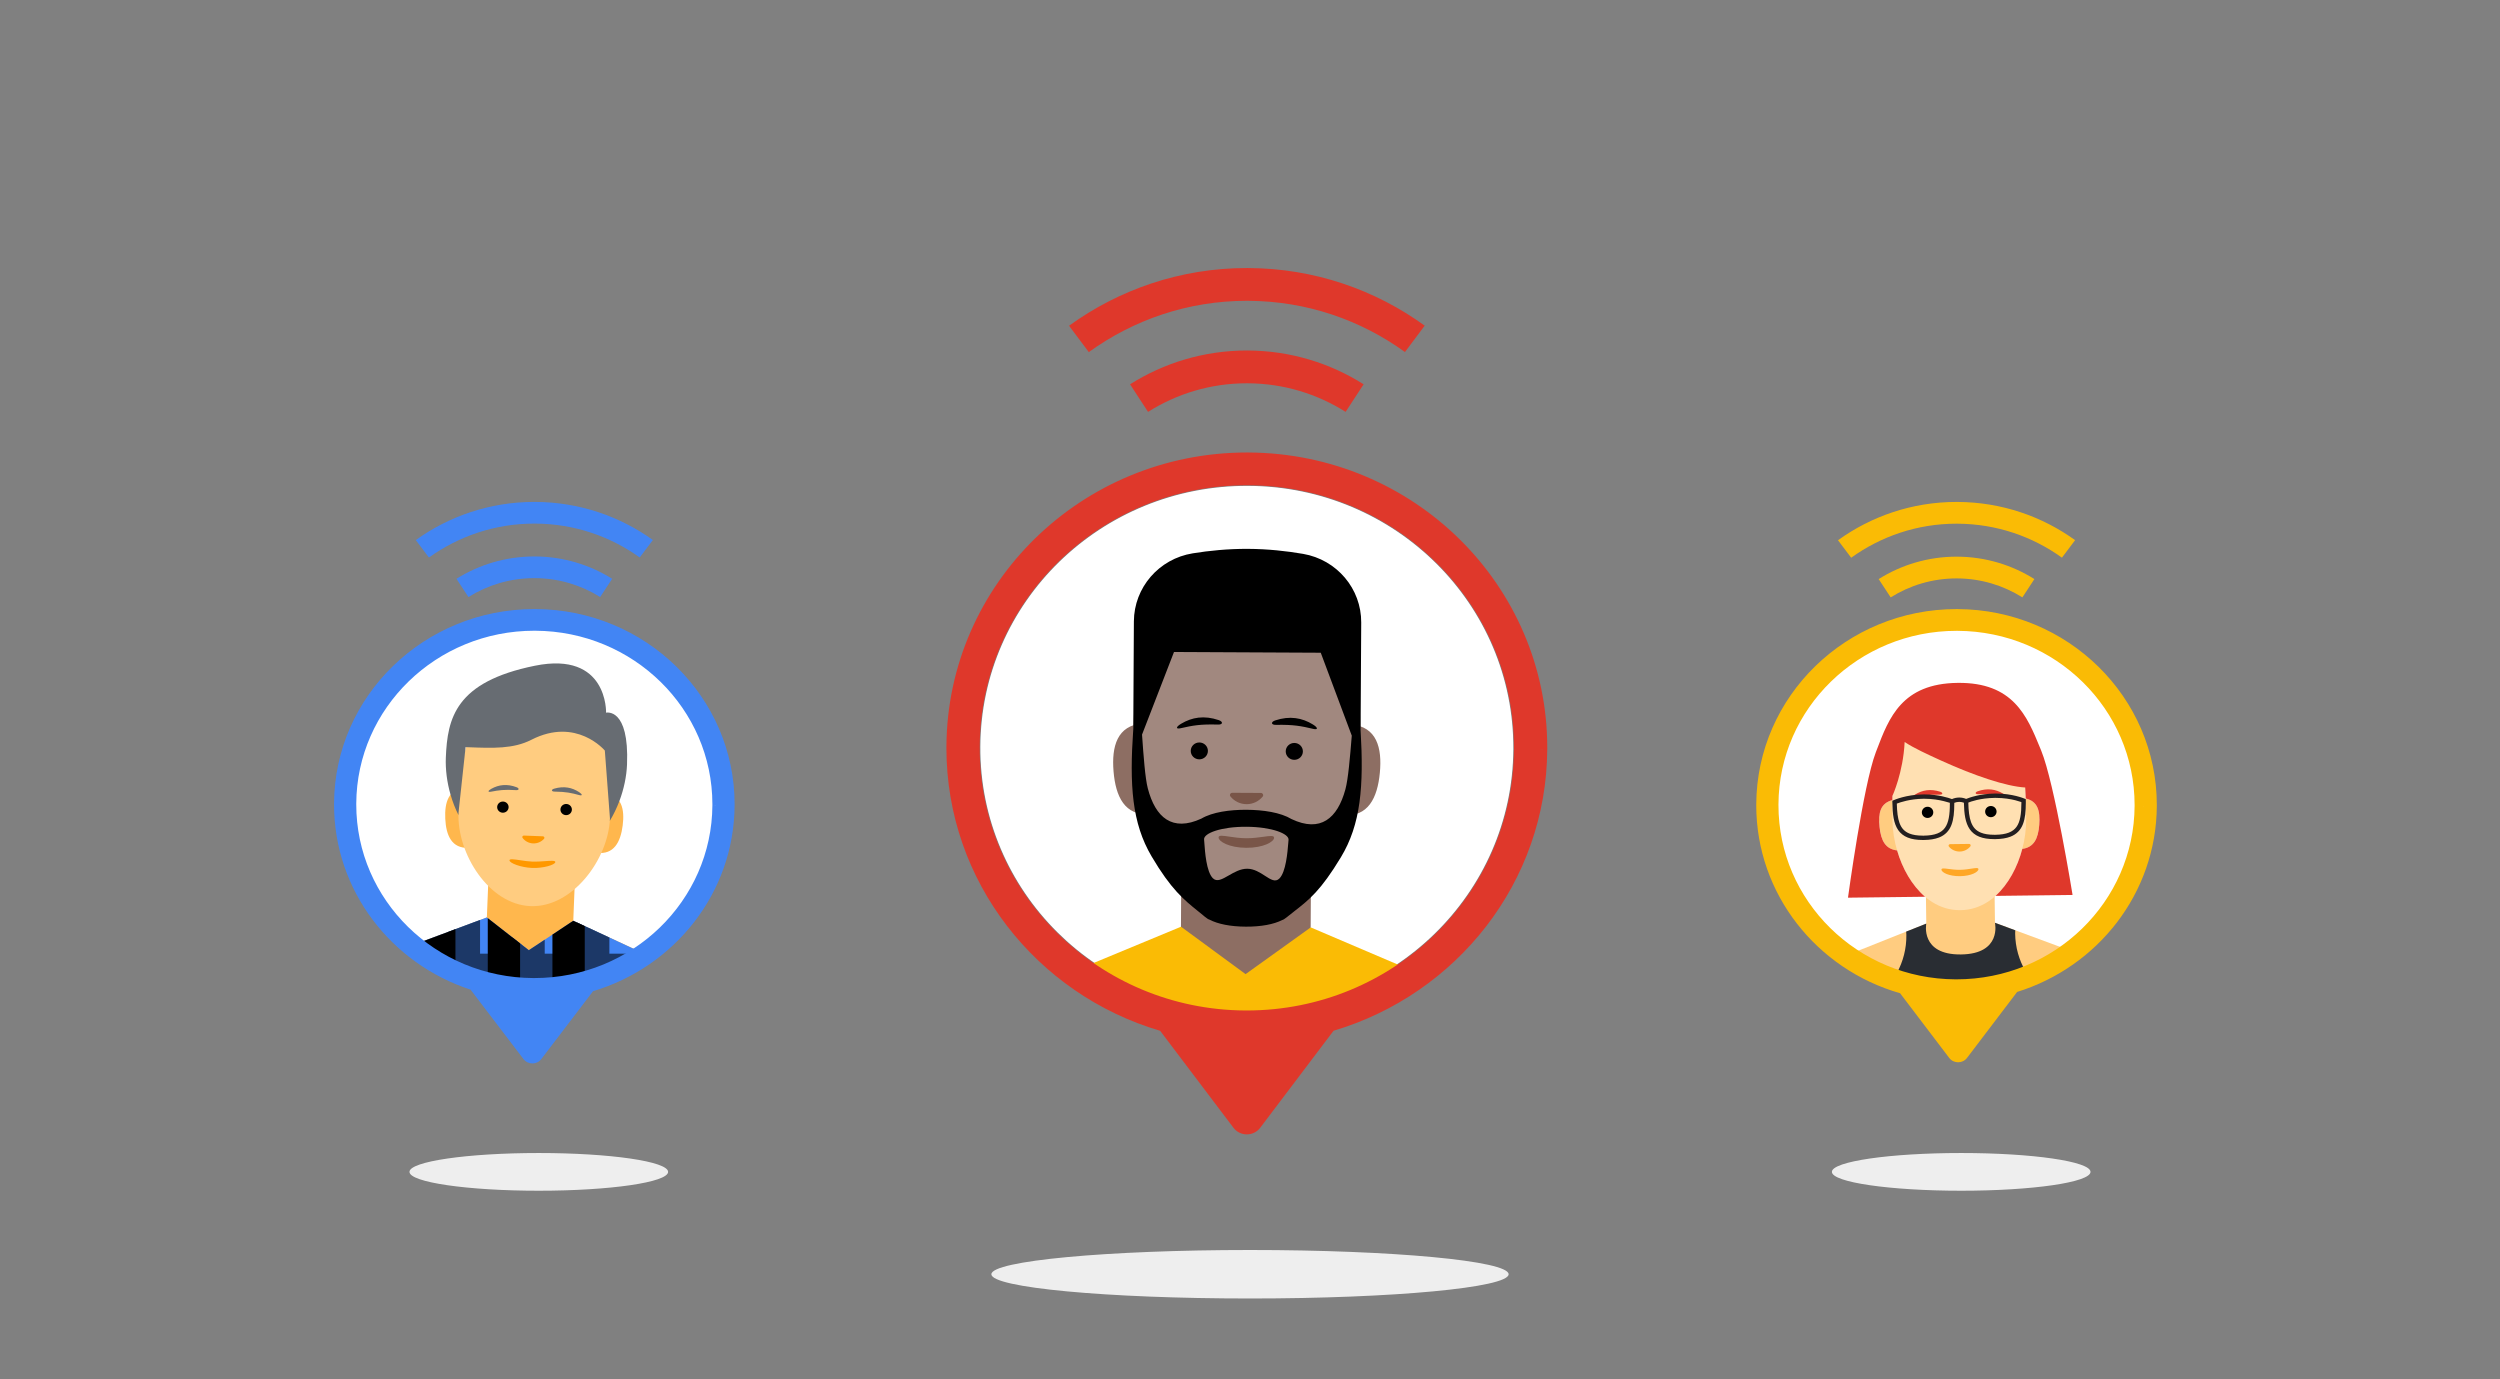 <svg width="232" height="128" viewBox="0 0 232 128" fill="none" xmlns="http://www.w3.org/2000/svg">
<rect x="0" y="0" width="232" height="128" fill="#808080" stroke="none"/>
<path fill-rule="evenodd" clip-rule="evenodd" d="M50 110.5C56.627 110.5 62 109.716 62 108.75C62 107.784 56.627 107 50 107C43.373 107 38 107.784 38 108.75C38 109.716 43.373 110.5 50 110.5ZM116 120.5C129.255 120.5 140 119.493 140 118.25C140 117.007 129.255 116 116 116C102.745 116 92 117.007 92 118.25C92 119.493 102.745 120.5 116 120.5ZM194 108.75C194 109.716 188.627 110.5 182 110.5C175.373 110.5 170 109.716 170 108.75C170 107.784 175.373 107 182 107C188.627 107 194 107.784 194 108.75Z" fill="#EEEEEE"/>
<path fill-rule="evenodd" clip-rule="evenodd" d="M140.437 69.528C140.361 82.958 129.226 93.788 115.569 93.719C101.911 93.65 90.9 82.707 90.976 69.278C91.052 55.849 102.187 45.019 115.844 45.088C129.502 45.157 140.513 56.099 140.437 69.528Z" fill="white"/>
<path fill-rule="evenodd" clip-rule="evenodd" d="M106.735 75.55C109.099 75.359 110.858 73.319 110.665 70.995C110.471 68.671 108.398 66.942 106.034 67.133C103.67 67.325 103.144 69.265 103.337 71.588C103.53 73.913 104.371 75.741 106.735 75.55ZM124.608 75.64C122.246 75.425 120.51 73.368 120.73 71.046C120.949 68.724 123.042 67.017 125.403 67.231C127.766 67.447 128.27 69.392 128.05 71.714C127.83 74.035 126.969 75.856 124.608 75.64ZM121.618 88.158C121.618 88.158 121.296 93.74 115.568 93.712C109.84 93.683 109.581 88.097 109.581 88.097L109.648 76.283L121.685 76.344L121.618 88.158Z" fill="#8D6E63"/>
<path fill-rule="evenodd" clip-rule="evenodd" d="M105.152 70.236C105.151 70.383 105.15 70.529 105.149 70.675C105.117 76.403 109.8 83.397 115.627 83.427C121.453 83.456 126.216 76.509 126.248 70.781C126.249 70.636 126.25 70.49 126.251 70.344C126.297 63.081 126.351 54.454 115.792 54.401C105.232 54.347 105.188 62.973 105.152 70.236Z" fill="#A1887F"/>
<path fill-rule="evenodd" clip-rule="evenodd" d="M115.677 74.628C116.284 74.63 116.825 74.355 117.177 73.923C117.288 73.788 117.186 73.586 117.009 73.585L114.356 73.571C114.179 73.57 114.075 73.772 114.184 73.909C114.531 74.343 115.069 74.624 115.677 74.628ZM118.235 77.739C118.233 78.126 117.223 78.684 115.654 78.677C114.084 78.669 113.081 78.1 113.083 77.713C113.084 77.489 113.469 77.547 114.069 77.637H114.069C114.507 77.703 115.058 77.785 115.659 77.788C116.258 77.791 116.811 77.714 117.249 77.653C117.85 77.57 118.236 77.516 118.235 77.739Z" fill="#795548"/>
<path fill-rule="evenodd" clip-rule="evenodd" d="M108.947 60.504L105.981 68.17C106.122 70.192 106.27 72.213 106.517 73.164C107.222 75.871 108.79 77.213 111.486 75.967C112.52 75.357 114.128 75.14 115.674 75.148C117.222 75.156 118.829 75.389 119.857 76.012C122.535 77.281 124.117 75.956 124.852 73.256C125.111 72.309 125.281 70.29 125.445 68.27L122.566 60.573L108.947 60.504ZM119.569 84.994C119.777 84.826 119.976 84.671 120.171 84.519C121.483 83.494 122.564 82.65 124.43 79.562C126.285 76.494 126.569 73.005 126.264 67.736L126.321 57.772C126.339 54.635 124.064 51.94 120.925 51.399C119.408 51.138 117.663 50.944 115.811 50.934C113.957 50.925 112.209 51.102 110.687 51.349C107.545 51.858 105.242 54.526 105.224 57.661L105.168 67.639C104.803 72.9 105.05 76.388 106.868 79.472C108.673 82.535 109.869 83.5 111.176 84.555L111.176 84.555C111.339 84.687 111.504 84.82 111.672 84.959C111.714 84.996 111.757 85.032 111.803 85.068C112.007 85.236 112.149 85.323 112.242 85.344C113.021 85.75 114.181 85.987 115.612 85.994C117.043 86.001 118.206 85.776 118.99 85.378C119.082 85.359 119.222 85.274 119.422 85.113C119.474 85.075 119.523 85.035 119.569 84.994ZM112.094 69.688C112.091 70.121 111.733 70.47 111.293 70.468C110.853 70.465 110.498 70.113 110.501 69.68C110.503 69.247 110.861 68.899 111.301 68.901C111.742 68.903 112.097 69.256 112.094 69.688ZM120.908 69.733C120.906 70.165 120.547 70.515 120.107 70.512C119.667 70.51 119.312 70.157 119.315 69.724C119.317 69.291 119.676 68.943 120.115 68.946C120.556 68.948 120.911 69.3 120.908 69.733ZM109.599 67.169C110.118 66.857 110.655 66.663 111.217 66.597C111.813 66.529 112.437 66.602 113.099 66.827C113.518 66.969 113.497 67.254 113.033 67.24C111.368 67.192 110.69 67.326 109.559 67.581C109.108 67.682 109.103 67.468 109.599 67.169ZM120.227 66.643C120.788 66.715 121.322 66.913 121.839 67.231C122.331 67.535 122.324 67.749 121.874 67.643C120.744 67.377 120.069 67.237 118.403 67.267C117.94 67.276 117.922 66.993 118.342 66.853C119.007 66.634 119.632 66.567 120.227 66.643ZM118.726 81.527C118.353 81.9 117.919 81.618 117.388 81.274C116.923 80.972 116.382 80.622 115.742 80.619C115.112 80.615 114.533 80.949 114.024 81.243C113.425 81.588 112.923 81.877 112.549 81.496C111.95 80.883 111.822 79.059 111.763 78.213C111.754 78.084 111.746 77.977 111.739 77.901C111.684 77.33 113.305 76.711 115.665 76.724C118.025 76.736 119.638 77.371 119.577 77.941C119.569 78.016 119.561 78.122 119.55 78.25C119.482 79.094 119.333 80.919 118.726 81.527Z" fill="black"/>
<path fill-rule="evenodd" clip-rule="evenodd" d="M130.348 89.78L121.635 86.062L115.591 90.399L109.598 86L100.843 89.63C104.944 92.666 110.04 94.476 115.569 94.504C121.097 94.531 126.212 92.773 130.348 89.78Z" fill="#FABB05"/>
<path fill-rule="evenodd" clip-rule="evenodd" d="M67.168 74.821C67.113 84.278 59.21 91.903 49.514 91.855C39.818 91.806 32.003 84.101 32.057 74.644C32.111 65.188 40.015 57.561 49.71 57.61C59.406 57.659 67.222 65.364 67.168 74.821Z" fill="white"/>
<path fill-rule="evenodd" clip-rule="evenodd" d="M43.494 78.68C45.073 78.607 46.292 77.297 46.217 75.755C46.141 74.214 44.799 73.024 43.22 73.098C41.641 73.171 41.245 74.443 41.321 75.984C41.397 77.526 41.915 78.754 43.494 78.68ZM48.965 90.892C52.78 91.038 53.123 87.352 53.123 87.352L53.437 79.538L45.419 79.231L45.104 87.044C45.104 87.044 45.149 90.745 48.965 90.892ZM52.922 76.012C52.722 77.543 53.832 78.943 55.4 79.138C56.968 79.333 57.584 78.147 57.784 76.617C57.983 75.086 57.691 73.788 56.123 73.593C54.554 73.398 53.121 74.481 52.922 76.012Z" fill="#FFB74D"/>
<path fill-rule="evenodd" clip-rule="evenodd" d="M58.919 88.1L53.199 85.447L49.074 88.182L45.181 85.138L39.265 87.345C41.928 89.444 45.281 90.754 48.964 90.895C52.647 91.037 56.096 89.988 58.919 88.1Z" fill="#FFB74D"/>
<path fill-rule="evenodd" clip-rule="evenodd" d="M42.561 75.131C42.557 75.228 42.553 75.324 42.549 75.42C42.397 79.209 45.357 83.94 49.239 84.088C53.119 84.238 56.452 79.749 56.604 75.96C56.608 75.864 56.612 75.768 56.616 75.671C56.813 70.867 57.047 65.161 50.012 64.891C42.978 64.622 42.751 70.328 42.561 75.131Z" fill="#FFCC80"/>
<path fill-rule="evenodd" clip-rule="evenodd" d="M49.473 78.269C49.878 78.284 50.244 78.114 50.489 77.837C50.566 77.75 50.502 77.613 50.385 77.609L48.617 77.541C48.5 77.537 48.425 77.668 48.495 77.76C48.717 78.056 49.069 78.254 49.473 78.269ZM51.535 79.998C51.524 80.254 50.427 80.586 49.381 80.545C48.336 80.505 47.268 80.091 47.279 79.835C47.285 79.679 47.719 79.745 48.272 79.828L48.272 79.828C48.628 79.882 49.033 79.944 49.405 79.958C49.776 79.972 50.185 79.942 50.545 79.916L50.545 79.916C51.102 79.875 51.541 79.843 51.535 79.998Z" fill="#FF9800"/>
<path fill-rule="evenodd" clip-rule="evenodd" d="M47.199 74.922C47.187 75.208 46.941 75.431 46.648 75.42C46.354 75.409 46.126 75.168 46.137 74.882C46.149 74.595 46.396 74.373 46.689 74.384C46.982 74.395 47.211 74.636 47.199 74.922ZM53.071 75.147C53.059 75.434 52.812 75.656 52.519 75.645C52.226 75.634 51.998 75.393 52.009 75.107C52.021 74.821 52.268 74.598 52.561 74.609C52.854 74.621 53.082 74.862 53.071 75.147Z" fill="black"/>
<path fill-rule="evenodd" clip-rule="evenodd" d="M43.207 69.334L42.549 75.42C42.547 75.475 42.547 75.529 42.547 75.584L42.546 75.639C42.241 75.03 41.998 74.393 41.812 73.749C41.475 72.581 41.33 71.391 41.373 70.305C41.521 66.652 42.254 63.276 49.639 61.779C56.423 60.404 56.244 66.137 56.244 66.137C56.244 66.137 58.403 65.622 58.188 70.95C58.144 72.037 57.904 73.212 57.474 74.35C57.237 74.978 56.943 75.594 56.59 76.178L56.593 76.139C56.597 76.079 56.602 76.02 56.604 75.96L56.128 69.653C56.128 69.653 53.501 66.507 49.311 68.652C47.643 69.506 45.734 69.432 43.489 69.344H43.489L43.207 69.334ZM52.688 73.089C53.059 73.149 53.411 73.292 53.747 73.513C54.068 73.725 54.059 73.866 53.762 73.787C53.016 73.585 52.569 73.478 51.458 73.461C51.149 73.456 51.143 73.269 51.427 73.187C51.875 73.056 52.293 73.026 52.688 73.089ZM45.594 73.201C45.947 73.005 46.309 72.889 46.685 72.858C47.084 72.826 47.498 72.888 47.934 73.052C48.21 73.156 48.189 73.343 47.881 73.324C46.772 73.255 46.318 73.329 45.558 73.472C45.255 73.528 45.257 73.387 45.594 73.201Z" fill="#676C72"/>
<path fill-rule="evenodd" clip-rule="evenodd" d="M58.919 88.1C56.096 89.988 52.647 91.037 48.964 90.895C45.281 90.754 41.928 89.444 39.265 87.345L45.181 85.138L49.074 88.182L53.199 85.447L58.919 88.1Z" fill="#4285F4"/>
<path fill-rule="evenodd" clip-rule="evenodd" d="M41.55 88.857V86.493L44.55 85.373V90.135C43.499 89.805 42.495 89.375 41.55 88.857ZM50.55 90.883C50.027 90.912 49.498 90.916 48.964 90.895C48.487 90.877 48.015 90.839 47.55 90.783V86.99L49.074 88.182L50.55 87.203V90.883ZM56.55 89.418C55.595 89.851 54.591 90.197 53.55 90.447V85.61L56.55 87.001V89.418Z" fill="#1C3867"/>
<path fill-rule="evenodd" clip-rule="evenodd" d="M58.291 88.5C55.59 90.135 52.378 91.027 48.964 90.895C46.013 90.782 43.274 89.919 40.931 88.5L58.291 88.5Z" fill="#1C3867"/>
<path fill-rule="evenodd" clip-rule="evenodd" d="M39.265 87.345C40.187 88.072 41.192 88.704 42.265 89.226V86.226L39.265 87.345ZM45.265 85.204V90.342C46.231 90.599 47.234 90.773 48.265 90.855V87.549L45.265 85.204ZM51.265 86.729V90.829C52.294 90.729 53.298 90.536 54.265 90.258V85.941L53.199 85.447L51.265 86.729Z" fill="black"/>
<path fill-rule="evenodd" clip-rule="evenodd" d="M198.999 74.296C199.119 83.408 191.381 90.886 181.717 90.999C172.053 91.112 164.121 83.817 164.001 74.704C163.881 65.593 171.619 58.114 181.283 58.001C190.947 57.889 198.879 65.184 198.999 74.296Z" fill="white"/>
<path fill-rule="evenodd" clip-rule="evenodd" d="M186.991 78.796C185.414 78.68 184.237 77.739 184.356 76.194C184.474 74.65 185.853 73.895 187.429 74.011C189.005 74.127 189.36 75.009 189.242 76.553C189.124 78.097 188.567 78.912 186.991 78.796ZM176.728 78.921C178.301 78.767 179.453 77.797 179.296 76.255C179.139 74.715 177.741 73.994 176.168 74.148C174.596 74.302 174.263 75.192 174.42 76.733C174.578 78.274 175.155 79.075 176.728 78.921ZM178.759 85.71L178.759 85.711L178.684 79.778L185.057 79.701L185.132 85.633L185.132 85.633L191.707 88.067C189.005 90.058 185.656 91.254 182.016 91.299C178.377 91.343 174.999 90.228 172.248 88.303L178.759 85.71Z" fill="#FFCC80"/>
<path fill-rule="evenodd" clip-rule="evenodd" d="M181.691 65.591C175.611 65.665 175.555 71.225 175.617 76.106C175.665 79.91 178.047 84.511 181.93 84.464C185.813 84.417 188.078 79.76 188.03 75.955C187.968 71.075 187.772 65.517 181.691 65.591Z" fill="#FFE0B2"/>
<path fill-rule="evenodd" clip-rule="evenodd" d="M185.283 75.31C185.286 75.597 185.052 75.833 184.758 75.836C184.465 75.84 184.225 75.61 184.221 75.323C184.217 75.035 184.452 74.799 184.745 74.796C185.039 74.792 185.279 75.023 185.283 75.31ZM179.409 75.381C179.412 75.668 179.178 75.904 178.885 75.907C178.591 75.912 178.35 75.682 178.347 75.394C178.343 75.107 178.578 74.87 178.871 74.867C179.164 74.864 179.405 75.094 179.409 75.381Z" fill="black"/>
<path fill-rule="evenodd" clip-rule="evenodd" d="M181.861 79.024C182.266 79.019 182.623 78.829 182.853 78.538C182.925 78.448 182.855 78.314 182.736 78.316L180.968 78.337C180.851 78.339 180.783 78.474 180.858 78.563C181.095 78.848 181.457 79.028 181.861 79.024ZM183.599 80.657C183.602 80.914 182.936 81.296 181.89 81.309C180.844 81.321 180.168 80.956 180.166 80.698C180.164 80.55 180.421 80.584 180.821 80.637C181.113 80.675 181.482 80.724 181.883 80.719C182.283 80.714 182.65 80.657 182.942 80.611L182.942 80.611C183.341 80.549 183.597 80.509 183.599 80.657Z" fill="#FFA726"/>
<path fill-rule="evenodd" clip-rule="evenodd" d="M174.421 76.733C174.552 78.027 174.983 78.797 176.049 78.92C176.536 80.598 177.425 82.178 178.646 83.218L171.493 83.305C171.493 83.305 172.907 72.87 174.07 69.828L174.167 69.573C175.299 66.601 176.506 63.434 181.664 63.371C186.821 63.308 188.108 66.447 189.315 69.391L189.418 69.642C190.658 72.654 192.334 83.052 192.334 83.052L185.182 83.139C186.376 82.068 187.224 80.468 187.67 78.779C188.731 78.63 189.143 77.85 189.242 76.553C189.344 75.212 189.09 74.372 187.989 74.098C187.976 73.757 187.958 73.417 187.936 73.08C186.178 72.978 183.234 71.992 180.132 70.579C178.856 69.997 177.598 69.422 176.751 68.858C176.615 71.697 175.621 73.852 175.618 73.858C175.615 73.987 175.613 74.117 175.611 74.248C174.518 74.548 174.284 75.395 174.421 76.733ZM178.787 73.339C178.413 73.389 178.058 73.523 177.715 73.737C177.389 73.941 177.394 74.083 177.694 74.011C178.445 73.828 178.895 73.732 180.005 73.745C180.314 73.748 180.325 73.56 180.043 73.47C179.6 73.328 179.183 73.286 178.787 73.339ZM185.872 73.638C185.525 73.433 185.166 73.307 184.791 73.266C184.394 73.223 183.978 73.274 183.538 73.428C183.259 73.524 183.275 73.713 183.584 73.701C184.693 73.662 185.145 73.747 185.9 73.911C186.202 73.976 186.204 73.834 185.872 73.638Z" fill="#DF382B"/>
<path fill-rule="evenodd" clip-rule="evenodd" d="M185.209 73.64L185.113 73.641C183.755 73.658 182.757 74.018 182.458 74.139C182.262 74.057 182.045 74.01 181.818 74.01L181.78 74.012L181.798 74.011C181.563 74.014 181.341 74.066 181.141 74.155C180.846 74.044 179.88 73.722 178.571 73.721L178.473 73.722L178.473 73.722C176.862 73.742 175.759 74.246 175.729 74.259L175.728 74.26L175.608 74.314L175.61 74.444C175.626 75.547 175.728 76.408 176.15 77.028C176.362 77.337 176.657 77.575 177.038 77.727C177.419 77.879 177.882 77.952 178.447 77.952H178.526C179.092 77.944 179.554 77.871 179.935 77.723C180.508 77.502 180.885 77.096 181.091 76.561C181.298 76.027 181.358 75.37 181.358 74.58C181.358 74.554 181.358 74.529 181.358 74.503C181.496 74.447 181.645 74.416 181.803 74.415H181.813L181.817 74.414C181.972 74.415 182.116 74.442 182.25 74.492C182.272 75.534 182.383 76.351 182.788 76.947C182.999 77.256 183.295 77.494 183.676 77.647C184.057 77.8 184.52 77.871 185.085 77.871H185.166C185.73 77.864 186.192 77.79 186.573 77.642C187.146 77.422 187.523 77.015 187.728 76.481C187.936 75.947 187.996 75.29 187.997 74.502C187.997 74.434 187.996 74.366 187.996 74.297L187.995 74.294L187.994 74.164L187.873 74.112L187.87 74.111C187.814 74.087 186.749 73.64 185.209 73.64ZM181.812 74.414L181.821 74.413L181.817 74.414C181.815 74.414 181.813 74.414 181.812 74.414ZM178.473 73.722L178.475 73.722L178.477 73.923L178.473 73.722ZM187.585 74.502C187.586 75.528 187.469 76.275 187.129 76.737C186.959 76.969 186.737 77.143 186.421 77.267C186.104 77.391 185.691 77.461 185.161 77.468L185.085 77.468C184.555 77.468 184.145 77.399 183.832 77.273C183.365 77.082 183.097 76.778 182.915 76.299C182.747 75.849 182.675 75.228 182.66 74.481C182.872 74.392 183.774 74.06 185.118 74.044L185.209 74.044C185.952 74.044 186.58 74.154 187.021 74.264C187.241 74.32 187.415 74.375 187.532 74.416C187.567 74.428 187.568 74.429 187.57 74.43C187.571 74.431 187.573 74.433 187.585 74.437V74.502ZM180.946 74.58C180.949 75.607 180.83 76.355 180.491 76.818C180.322 77.05 180.1 77.224 179.782 77.349C179.466 77.471 179.054 77.542 178.523 77.548L178.523 77.548L178.447 77.548C177.917 77.548 177.508 77.479 177.195 77.354C176.727 77.163 176.458 76.859 176.277 76.38C176.109 75.931 176.041 75.316 176.025 74.574C176.344 74.45 177.262 74.139 178.48 74.125L178.571 74.124C179.314 74.124 179.943 74.235 180.384 74.345C180.603 74.4 180.888 74.48 180.946 74.5V74.58ZM178.523 77.548L178.526 77.548V77.75L178.523 77.548Z" fill="#231F20"/>
<path fill-rule="evenodd" clip-rule="evenodd" d="M187.969 90.135C187.37 89.102 187.022 87.909 187.006 86.637C187.005 86.573 187.009 86.511 187.012 86.448C187.014 86.409 187.017 86.37 187.018 86.332L185.133 85.633L185.132 85.634C185.133 85.638 185.796 88.527 181.982 88.573C178.166 88.62 178.759 85.711 178.759 85.711L176.892 86.454C176.894 86.494 176.897 86.534 176.9 86.573C176.905 86.635 176.911 86.697 176.911 86.759C176.927 88.032 176.609 89.232 176.037 90.28C177.896 90.962 179.912 91.324 182.016 91.299C184.121 91.273 186.128 90.862 187.969 90.135Z" fill="#292D33"/>
<path fill-rule="evenodd" clip-rule="evenodd" d="M181.572 46.579L181.669 46.58C185.754 46.599 189.519 47.926 192.569 50.127L191.348 51.752C188.627 49.792 185.292 48.617 181.654 48.598L181.572 48.597C177.908 48.598 174.538 49.778 171.789 51.759L170.567 50.133C173.647 47.911 177.452 46.578 181.572 46.579ZM198.091 74.795L199.121 74.801L198.091 74.796V74.795ZM198.091 74.795C198.041 83.696 190.647 90.884 181.56 90.883H181.468C172.378 90.838 165.04 83.609 165.041 74.721V74.631C165.091 65.728 172.484 58.54 181.571 58.541L181.645 58.541H181.659C190.754 58.586 198.092 65.814 198.091 74.703V74.795ZM187.189 92.052C194.667 89.729 200.105 82.899 200.152 74.806L199.121 74.801L200.152 74.805L200.152 74.703C200.152 64.703 191.898 56.574 181.669 56.523H181.683L181.571 56.522C171.351 56.523 163.039 64.603 162.981 74.618L162.98 74.721C162.98 82.979 168.608 89.96 176.327 92.171L180.886 98.173C181.299 98.716 182.128 98.716 182.54 98.173L187.189 92.052ZM175.455 55.438C177.224 54.326 179.316 53.677 181.57 53.677H181.614H181.629C183.861 53.689 185.926 54.338 187.678 55.437L188.791 53.738C186.729 52.442 184.276 51.671 181.64 51.659H181.655L181.57 51.658C178.909 51.658 176.425 52.428 174.341 53.739L175.455 55.438Z" fill="#FABB05"/>
<path fill-rule="evenodd" clip-rule="evenodd" d="M115.867 24.874H115.861C121.988 24.903 127.636 26.904 132.212 30.221L130.38 32.67C126.297 29.714 121.295 27.944 115.845 27.915H115.838L115.715 27.914C110.219 27.915 105.164 29.693 101.041 32.678L99.209 30.229C103.828 26.88 109.535 24.872 115.715 24.873L115.867 24.874ZM140.494 69.528L142.039 69.536L140.494 69.529V69.528ZM140.494 69.528C140.418 82.942 129.328 93.774 115.697 93.773H115.568C101.925 93.704 90.918 82.811 90.919 69.417V69.28C90.995 55.863 102.086 45.032 115.716 45.032L115.825 45.033H115.845C129.488 45.101 140.495 55.994 140.494 69.389V69.528ZM123.755 95.652C135.17 92.268 143.514 81.88 143.585 69.545L142.039 69.536L143.585 69.543L143.586 69.389C143.585 54.319 131.205 42.069 115.861 41.992H115.883L115.716 41.991C100.386 41.992 87.915 54.17 87.828 69.262L87.827 69.417C87.828 81.794 96.179 92.269 107.664 95.661L114.466 104.657C115.084 105.475 116.328 105.475 116.947 104.657L123.755 95.652ZM106.539 38.223C109.194 36.546 112.331 35.569 115.713 35.568H115.778L115.795 35.569C119.149 35.587 122.246 36.564 124.874 38.222L126.544 35.662C123.451 33.708 119.772 32.547 115.817 32.527H115.84L115.713 32.526C111.721 32.526 107.995 33.687 104.869 35.663L106.539 38.223Z" fill="#DF382B"/>
<path fill-rule="evenodd" clip-rule="evenodd" d="M49.686 46.578C53.771 46.597 57.536 47.92 60.587 50.113L59.365 51.734C56.644 49.779 53.309 48.608 49.675 48.589H49.671L49.589 48.589C45.925 48.589 42.555 49.765 39.806 51.739L38.585 50.12C41.664 47.904 45.469 46.577 49.589 46.577L49.686 46.578ZM66.11 74.73L67.141 74.736L66.11 74.731V74.73ZM66.11 74.73C66.061 83.602 58.667 90.765 49.581 90.764H49.493C40.398 90.719 33.06 83.515 33.061 74.657L33.061 74.566C33.111 65.694 40.504 58.531 49.59 58.531L49.664 58.532H49.678C58.773 58.576 66.111 65.781 66.11 74.638V74.73ZM55.035 91.983C62.603 89.719 68.124 82.87 68.171 74.742L67.141 74.736L68.171 74.741L68.172 74.638C68.171 64.672 59.918 56.571 49.689 56.52H49.702L49.59 56.52C39.371 56.52 31.058 64.573 31 74.554V74.657C31 82.644 36.3 89.432 43.669 91.841L48.579 98.282C48.992 98.823 49.82 98.823 50.233 98.282L55.035 91.983ZM43.472 55.406C45.242 54.297 47.335 53.651 49.59 53.651H49.63H49.646C51.878 53.663 53.943 54.309 55.695 55.405L56.808 53.712C54.746 52.42 52.293 51.652 49.657 51.639H49.673L49.59 51.639C46.928 51.639 44.443 52.406 42.358 53.713L43.472 55.406Z" fill="#4285F4"/>
</svg>
